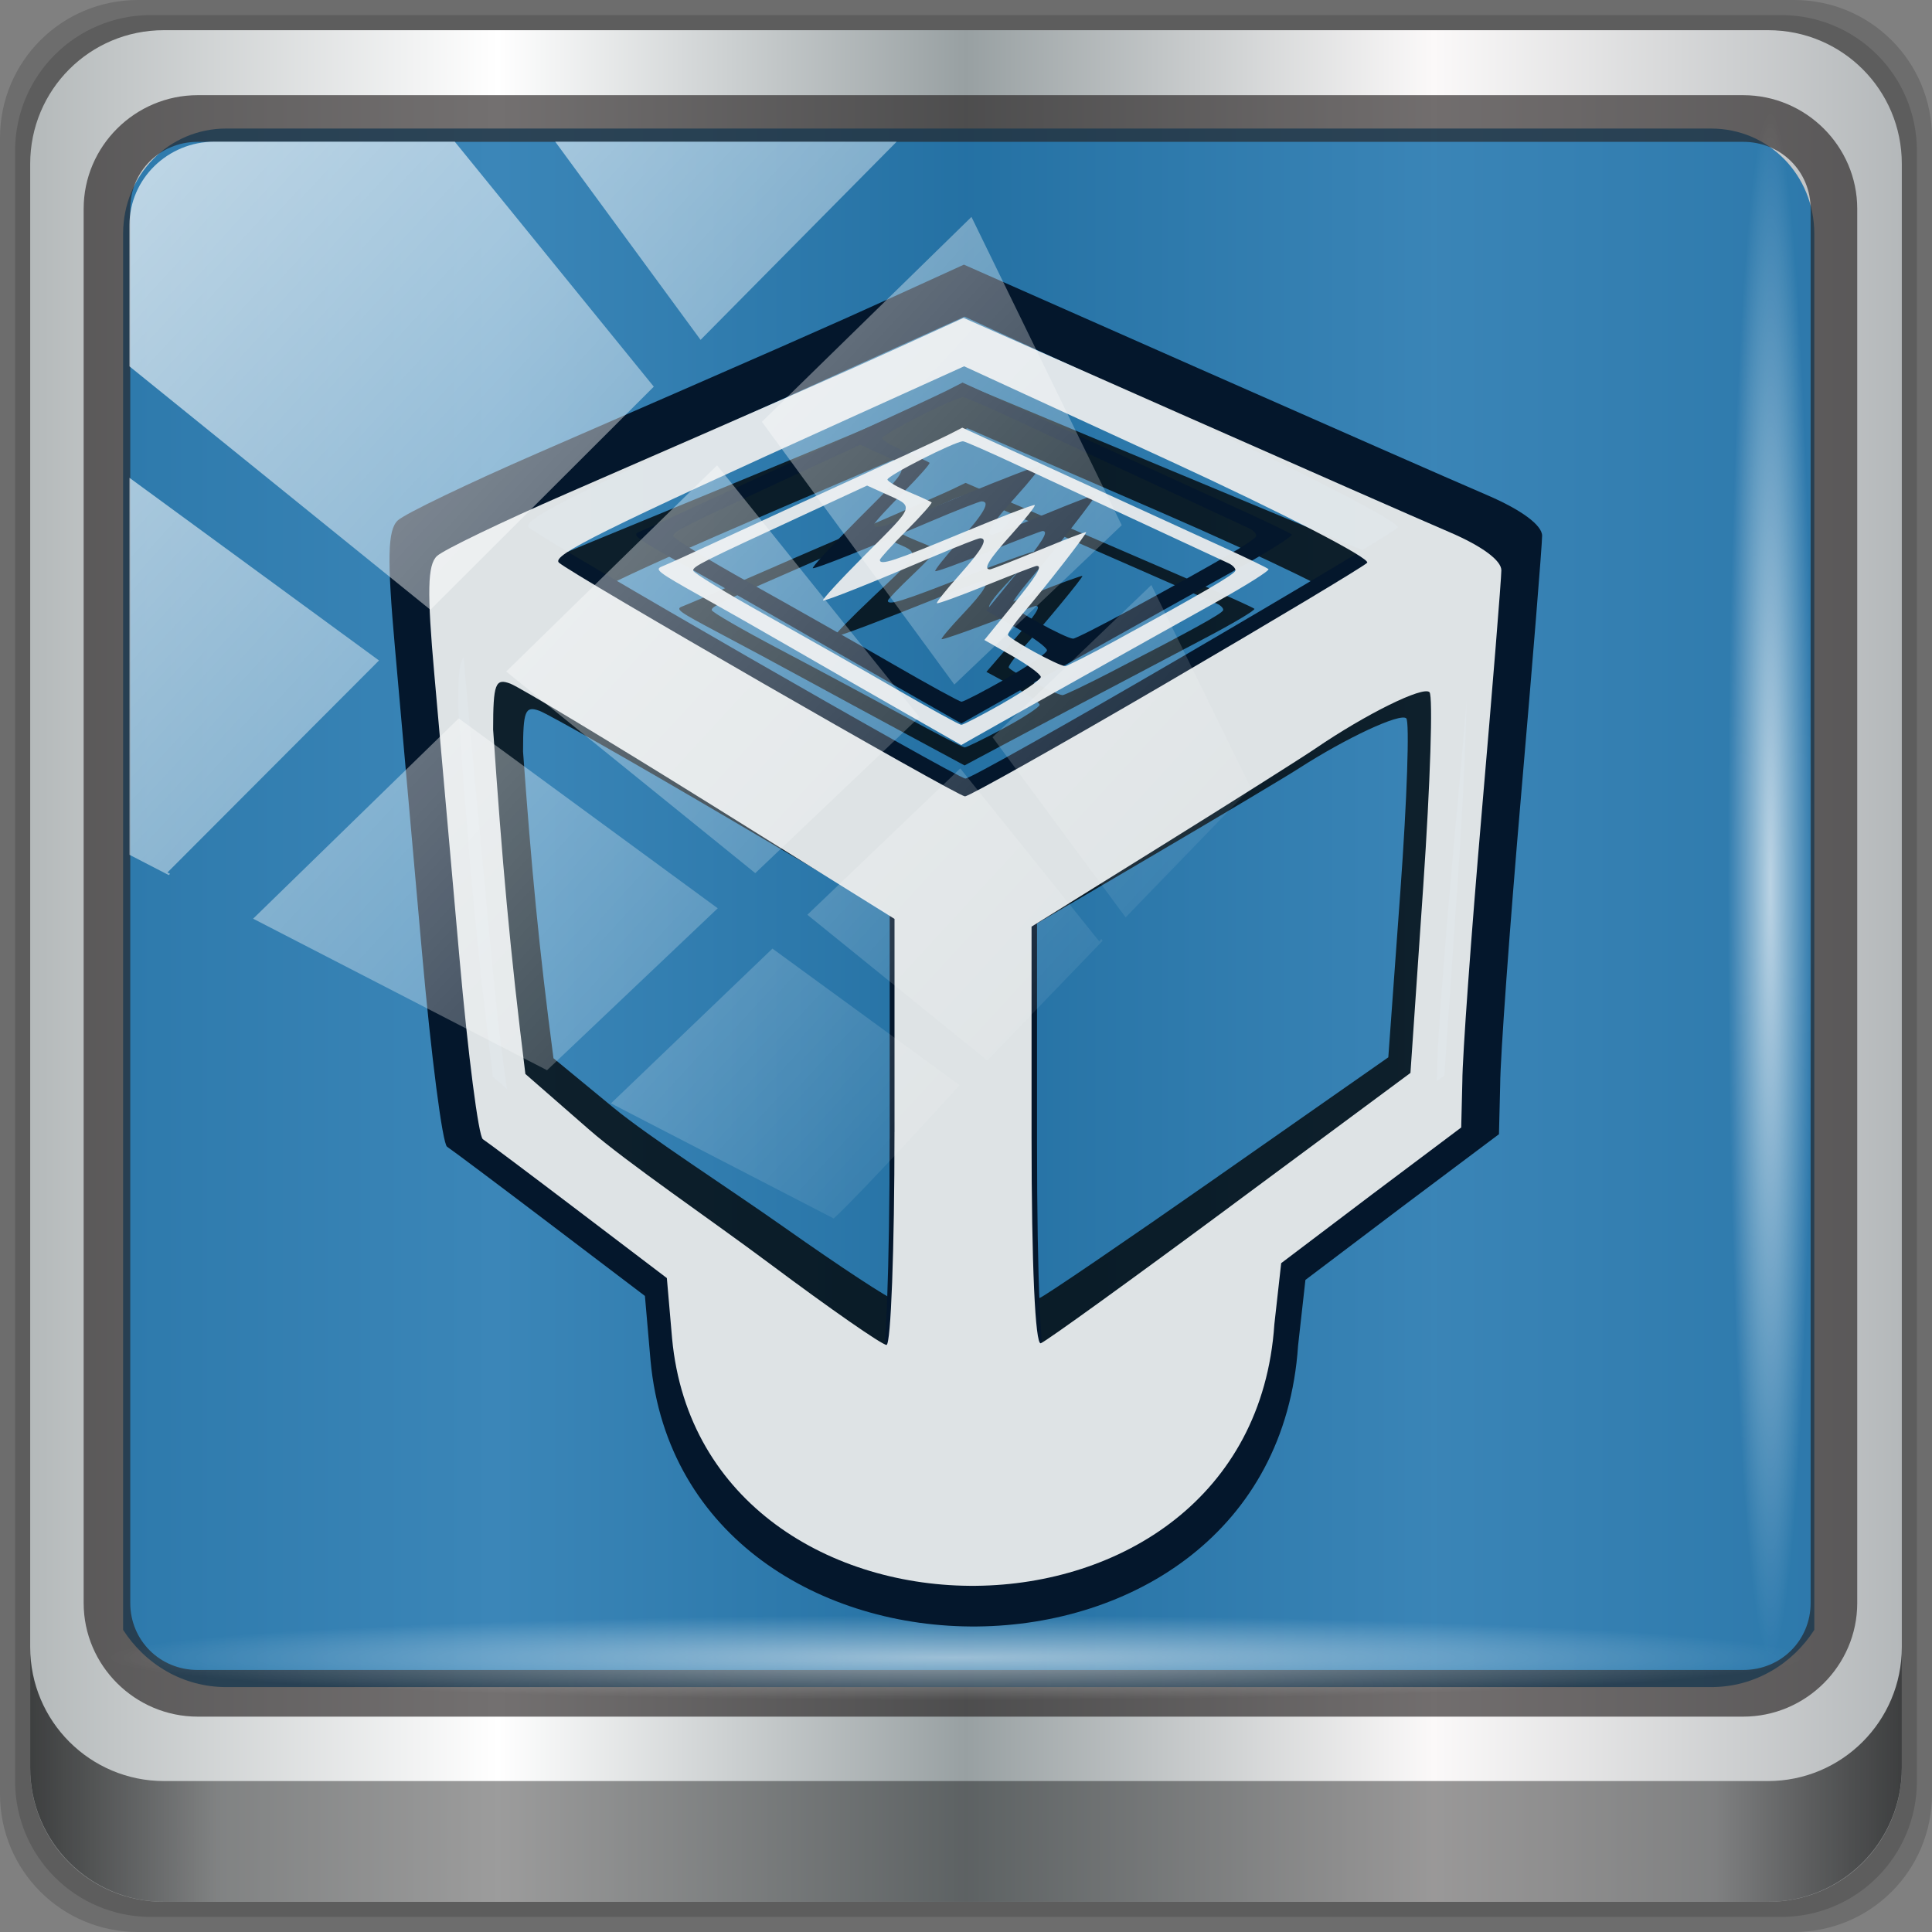 <?xml version="1.0" encoding="UTF-8" standalone="no"?>
<!-- Created with Inkscape (http://www.inkscape.org/) -->

<svg
   xmlns:dc="http://purl.org/dc/elements/1.1/"
   xmlns:cc="http://creativecommons.org/ns#"
   xmlns:rdf="http://www.w3.org/1999/02/22-rdf-syntax-ns#"
   xmlns:svg="http://www.w3.org/2000/svg"
   xmlns="http://www.w3.org/2000/svg"
   xmlns:xlink="http://www.w3.org/1999/xlink"
   xmlns:sodipodi="http://sodipodi.sourceforge.net/DTD/sodipodi-0.dtd"
   xmlns:inkscape="http://www.inkscape.org/namespaces/inkscape"
   width="96"
   height="96"
   viewBox="0 0 96 96"
   version="1.1"
   id="svg1072"
   inkscape:version="0.92.1 r15371"
   sodipodi:docname="Vbox.svg">
  <rect x="0" y="0" width="96" height="96" fill="#808080" stroke="none"/>
  <defs
     id="defs1066">
    <linearGradient
       y2="47"
       x2="90"
       y1="47"
       x1="6"
       gradientTransform="matrix(1.107,0,0,1.107,-4.994,-3.621)"
       gradientUnits="userSpaceOnUse"
       id="linearGradient4071"
       xlink:href="#linearGradient6139-0"
       inkscape:collect="always" />
    <linearGradient
       id="linearGradient6139-0">
      <stop
         style="stop-color:#b4b9ba;stop-opacity:1"
         offset="0"
         id="stop6141-2" />
      <stop
         id="stop6151-0"
         offset="0.25"
         style="stop-color:#ffffff;stop-opacity:1;" />
      <stop
         id="stop6147-1"
         offset="0.5"
         style="stop-color:#98a0a2;stop-opacity:1" />
      <stop
         style="stop-color:#fbf9f9;stop-opacity:1;"
         offset="0.75"
         id="stop6149-4" />
      <stop
         style="stop-color:#b4b8ba;stop-opacity:1"
         offset="1"
         id="stop6143-4" />
    </linearGradient>
    <linearGradient
       gradientUnits="userSpaceOnUse"
       y2="88.172"
       x2="94.5"
       y1="88.172"
       x1="1.5"
       id="linearGradient4129"
       xlink:href="#linearGradient3832-0-6-1-1"
       inkscape:collect="always"
       gradientTransform="translate(0.149,0.415)" />
    <linearGradient
       id="linearGradient3832-0-6-1-1">
      <stop
         id="stop3834-6-3-7-1"
         offset="0"
         style="stop-color:#000000;stop-opacity:1;" />
      <stop
         style="stop-color:#000000;stop-opacity:0.588;"
         offset="0.1"
         id="stop3872-2-4" />
      <stop
         id="stop3844-6-2-7-6"
         offset="0.9"
         style="stop-color:#000000;stop-opacity:0.588;" />
      <stop
         id="stop3836-5-0-2-9"
         offset="1"
         style="stop-color:#000000;stop-opacity:1;" />
    </linearGradient>
    <radialGradient
       r="43.199"
       fy="44.893"
       fx="13.948"
       cy="44.893"
       cx="13.948"
       gradientTransform="matrix(0.975,0,0,0.049,34.048,80.582)"
       gradientUnits="userSpaceOnUse"
       id="radialGradient7462"
       xlink:href="#linearGradient3737"
       inkscape:collect="always" />
    <linearGradient
       id="linearGradient3737">
      <stop
         id="stop3739"
         style="stop-color:#ffffff;stop-opacity:1"
         offset="0" />
      <stop
         id="stop3741"
         style="stop-color:#ffffff;stop-opacity:0"
         offset="1" />
    </linearGradient>
    <radialGradient
       r="43.199"
       fy="44.893"
       fx="13.948"
       cy="44.893"
       cx="13.948"
       gradientTransform="matrix(0.888,0,0,0.049,31.96,-90.317)"
       gradientUnits="userSpaceOnUse"
       id="radialGradient7464"
       xlink:href="#linearGradient3737"
       inkscape:collect="always" />
    <linearGradient
       y2="14.514"
       x2="50.528"
       y1="-28.642"
       x1="2.771"
       gradientUnits="userSpaceOnUse"
       id="linearGradient4767"
       xlink:href="#linearGradient3737"
       inkscape:collect="always" />
    <clipPath
       clipPathUnits="userSpaceOnUse"
       id="clipPath4156-4-1">
      <path
         style="opacity:0.6;fill:#ffffff;fill-opacity:1;stroke:none"
         d="m 27.046,-55.695 -14.214,13.321 h 0.061 l 15.653,21.771 10.231,-10.546 C 38.562,-32.302 27.468,-54.819 27.046,-55.695 Z M 9.647,-39.383 -5.241,-25.321 15.988,-7.806 26.372,-18.383 Z m 31.491,12.951 -9.741,9.714 8.945,12.458 7.781,-7.555 z m -49.84,4.379 -13.754,12.982 26.283,13.846 0.061,-0.062 -0.123,-0.062 L 13.599,-5.401 -8.702,-22.053 Z m 38.015,7.401 -9.803,9.775 11.579,9.559 7.628,-7.401 -8.669,-11.009 z m 20.187,5.674 -7.383,7.216 6.188,8.542 5.82,-6.137 z m -32.195,6.322 -9.557,9.498 13.662,7.185 7.934,-7.678 z m 23.312,2.374 -7.107,6.938 8.363,6.907 5.361,-5.674 -0.061,-0.092 -0.092,0.123 -6.464,-8.203 z m -8.73,8.542 -7.505,7.339 10.354,5.458 c 1.397,-1.321 5.675,-6.123 5.851,-6.322 z"
         id="path4158-0-8"
         inkscape:connector-curvature="0" />
    </clipPath>
  </defs>
  <sodipodi:namedview
     id="base"
     pagecolor="#ffffff"
     bordercolor="#666666"
     borderopacity="1.0"
     inkscape:pageopacity="0.0"
     inkscape:pageshadow="2"
     inkscape:zoom="3.1386207"
     inkscape:cx="18.407764"
     inkscape:cy="44.557005"
     inkscape:document-units="px"
     inkscape:current-layer="g1113"
     showgrid="false"
     inkscape:showpageshadow="false"
     units="px"
     inkscape:lockguides="false"
     inkscape:window-width="1280"
     inkscape:window-height="972"
     inkscape:window-x="0"
     inkscape:window-y="26"
     inkscape:window-maximized="1" />
  <g
     inkscape:label="Livello 1"
     inkscape:groupmode="layer"
     id="layer1"
     transform="translate(0,-1026.52)">
    <g
       transform="translate(-0.149,1026.105)"
       style="display:inline"
       id="g2574">
      <path
         inkscape:connector-curvature="0"
         id="path3288"
         d="M 89.292,0.415 H 7.006 c -3.799,0 -6.857,3.058 -6.857,6.857 V 89.558 c 0,3.799 3.058,6.857 6.857,6.857 H 89.292 c 3.799,0 6.857,-3.058 6.857,-6.857 V 7.272 c 0,-3.799 -3.058,-6.857 -6.857,-6.857 z"
         style="display:inline;opacity:0.15;fill:#000000;fill-opacity:1;fill-rule:nonzero;stroke:none" />
      <path
         style="display:inline;opacity:0.15;fill:#000000;fill-opacity:1;fill-rule:nonzero;stroke:none"
         d="M 88.649,1.165 H 7.649 c -3.739,0 -6.75,3.01 -6.75,6.75 V 88.915 c 0,3.74 3.011,6.75 6.75,6.75 H 88.649 c 3.74,0 6.75,-3.01 6.75,-6.75 V 7.915 c 0,-3.739 -3.01,-6.75 -6.75,-6.75 z"
         id="path4085"
         inkscape:connector-curvature="0" />
      <path
         inkscape:connector-curvature="0"
         id="rect4251-1"
         d="M 88.006,1.915 H 8.292 c -3.68,0 -6.643,2.963 -6.643,6.643 V 88.272 c 0,3.68 2.963,6.643 6.643,6.643 H 88.006 c 3.68,0 6.643,-2.963 6.643,-6.643 V 8.558 c 0,-3.68 -2.963,-6.643 -6.643,-6.643 z"
         style="display:inline;fill:url(#linearGradient4071);fill-opacity:1;fill-rule:nonzero;stroke:none" />
      <path
         sodipodi:nodetypes="sscccsccscccsss"
         inkscape:connector-curvature="0"
         id="path3400-6"
         d="m 11.39,6.802 c -2.856,0 -5.124,2.315 -5.124,5.23 v 21.674 7.323 40.373 c 1.097,1.704 2.969,2.844 5.124,2.844 h 4.099 65.589 4.099 c 2.155,0 4.027,-1.14 5.124,-2.844 V 41.029 33.706 12.033 c 0,-2.916 -2.268,-5.23 -5.124,-5.23 z"
         style="display:inline;opacity:0.779;fill:#0565a4;fill-opacity:1;fill-rule:nonzero;stroke:none;stroke-width:1.035" />
      <path
         style="color:#000000;font-style:normal;font-variant:normal;font-weight:normal;font-stretch:normal;font-size:medium;line-height:normal;font-family:Sans;-inkscape-font-specification:Sans;text-indent:0;text-align:start;text-decoration:none;text-decoration-line:none;letter-spacing:normal;word-spacing:normal;text-transform:none;writing-mode:lr-tb;direction:ltr;baseline-shift:baseline;text-anchor:start;display:inline;overflow:visible;visibility:visible;fill:#241f1f;fill-opacity:0.633;stroke:none;stroke-width:2.376;marker:none;enable-background:accumulate"
         d="m 9.974,5.144 c -3.117,0 -5.668,2.54 -5.668,5.646 v 69.278 c 0,3.106 2.551,5.646 5.668,5.646 H 86.766 c 3.117,0 5.668,-2.54 5.668,-5.646 V 10.79 c 0,-3.106 -2.551,-5.646 -5.668,-5.646 z m 0,2.319 H 86.766 c 1.888,0 3.352,1.48 3.352,3.327 v 69.278 c 0,1.846 -1.464,3.327 -3.352,3.327 H 9.974 c -1.888,0 -3.352,-1.48 -3.352,-3.327 V 10.79 c 0,-1.846 1.464,-3.327 3.352,-3.327 z"
         id="path4989"
         inkscape:connector-curvature="0" />
      <path
         id="path4118"
         d="m 1.649,82.259 v 6 c 0,3.68 2.976,6.656 6.656,6.656 H 87.993 c 3.68,0 6.656,-2.976 6.656,-6.656 v -6 c 0,3.68 -2.976,6.656 -6.656,6.656 H 8.305 c -3.68,0 -6.656,-2.976 -6.656,-6.656 z"
         style="display:inline;opacity:0.658;fill:url(#linearGradient4129);fill-opacity:1;fill-rule:nonzero;stroke:none"
         inkscape:connector-curvature="0" />
      <rect
         ry="4.25"
         rx="0"
         y="80.665"
         x="5.524"
         height="4.25"
         width="84.25"
         id="rect4131"
         style="opacity:0.55;fill:url(#radialGradient7462);fill-opacity:1;stroke:none" />
      <rect
         transform="rotate(90)"
         style="opacity:0.669;fill:url(#radialGradient7464);fill-opacity:1;stroke:none"
         id="rect4141"
         width="76.75"
         height="4.25"
         x="5.975"
         y="-90.234"
         rx="0"
         ry="4.25" />
      <g
         transform="matrix(1.019,0,0,1.019,-0.804,-5.28)"
         id="g1113">
        <g
           style="opacity:0.76;fill:#000000;fill-opacity:1"
           transform="matrix(1.745,0,0,1.647,6.438,14.559)"
           id="g4460">
          <path
             sodipodi:nodetypes="ccscssssscsscsccccccscscccssssscsssscsssssscscss"
             inkscape:connector-curvature="0"
             id="path4462"
             d="m 16.18,32.855 -0.138,-1.59 -2.322,-1.764 c -1.277,-0.97 -2.415,-1.824 -2.528,-1.897 -0.113,-0.073 -0.39,-2.221 -0.616,-4.773 -0.225,-2.552 -0.523,-5.914 -0.662,-7.47 -0.196,-2.192 -0.18,-2.897 0.069,-3.128 0.177,-0.164 1.714,-0.904 3.417,-1.646 5.754,-2.506 7.219,-3.151 8.843,-3.892 l 1.619,-0.739 5.734,2.537 c 3.154,1.395 6.344,2.798 7.089,3.117 0.843,0.362 1.354,0.739 1.353,1 -9.1e-4,0.231 -0.232,3.09 -0.514,6.354 -0.282,3.264 -0.513,6.465 -0.514,7.115 l -0.03,1.217 -2.358,1.77 -2.387,1.806 -0.18,1.612 c -0.616,9.166 -15.065,9.091 -15.875,0.37 z m 5.863,-5.443 v -5.614 l -4.838,-3.015 c -2.661,-1.658 -5.041,-3.092 -5.289,-3.186 -0.395,-0.15 -0.452,0.002 -0.453,1.211 0.234,3.438 0.444,5.815 0.85,9.077 l 1.678,1.465 c 0.992,0.866 3.212,2.377 4.779,3.548 1.567,1.171 2.945,2.129 3.061,2.129 0.116,0 0.211,-2.526 0.211,-5.614 z m 8.85,1.965 4.749,-3.519 0.338,-4.931 c 0.186,-2.712 0.259,-5.009 0.164,-5.105 -0.168,-0.168 -1.678,0.577 -3.006,1.484 -0.355,0.242 -2.183,1.398 -4.064,2.568 l -3.419,2.127 v 5.534 c 0,3.368 0.096,5.501 0.244,5.448 0.134,-0.047 2.381,-1.67 4.994,-3.605 z m -1.704,-13.784 c 2.81,-1.641 5.201,-3.073 5.311,-3.181 0.111,-0.109 -2.234,-1.319 -5.21,-2.689 L 23.878,7.232 20.832,8.611 c -6.486,2.937 -7.833,3.606 -7.636,3.795 0.292,0.281 10.488,6.151 10.703,6.162 0.099,0.005 2.479,-1.333 5.289,-2.974 z"
             style="fill:#000000;fill-opacity:1;stroke:none" />
          <path
             inkscape:connector-curvature="0"
             id="path4464"
             d="m 22.205,16.305 c -0.878,-0.501 -2.15,-1.231 -2.828,-1.623 -0.677,-0.392 -1.783,-1.022 -2.458,-1.4 -1.126,-0.632 -1.208,-0.695 -1.003,-0.775 0.123,-0.048 0.86,-0.382 1.637,-0.743 0.778,-0.361 2.337,-1.077 3.466,-1.591 1.129,-0.515 2.223,-1.023 2.431,-1.129 l 0.379,-0.194 2.905,1.332 c 1.598,0.733 3.398,1.557 4,1.831 0.602,0.275 1.126,0.529 1.165,0.565 0.039,0.036 -0.597,0.437 -1.414,0.89 -1.419,0.788 -5.553,3.104 -6.319,3.54 l -0.365,0.208 z m 2.691,-0.191 c 0.552,-0.313 1.003,-0.625 1.003,-0.693 0,-0.068 -0.335,-0.315 -0.744,-0.549 l -0.744,-0.426 0.722,-0.886 c 0.668,-0.82 0.82,-1.067 0.658,-1.067 -0.035,0 -0.633,0.23 -1.328,0.511 -0.696,0.281 -1.282,0.494 -1.303,0.473 -0.021,-0.021 0.248,-0.359 0.599,-0.751 0.6,-0.672 0.763,-0.962 0.54,-0.962 -0.053,0 -0.618,0.222 -1.254,0.493 -1.613,0.687 -2.772,1.149 -2.884,1.149 -0.052,0 0.451,-0.547 1.118,-1.216 1.33,-1.333 1.302,-1.244 0.507,-1.603 l -0.466,-0.211 -1.677,0.776 c -2.705,1.251 -2.909,1.354 -2.908,1.464 7.6e-4,0.058 0.848,0.577 1.882,1.154 1.034,0.577 2.604,1.468 3.488,1.98 0.884,0.512 1.648,0.931 1.699,0.932 0.05,9.8e-4 0.543,-0.255 1.095,-0.568 z m 3.057,-1.698 c 2.195,-1.199 3.039,-1.692 3.073,-1.794 0.018,-0.054 -0.061,-0.142 -0.175,-0.197 -0.114,-0.055 -1.09,-0.508 -2.169,-1.008 C 27.603,10.917 26.094,10.216 25.328,9.859 24.562,9.501 23.897,9.209 23.849,9.209 c -0.212,0 -2.022,0.919 -1.992,1.011 0.019,0.057 0.279,0.205 0.578,0.331 0.299,0.126 0.562,0.246 0.585,0.267 0.022,0.021 -0.275,0.356 -0.661,0.745 -0.386,0.388 -0.702,0.736 -0.702,0.773 0,0.154 0.387,0.026 2.164,-0.712 1.031,-0.428 1.894,-0.758 1.918,-0.734 0.025,0.025 -0.248,0.368 -0.605,0.764 -0.598,0.663 -0.764,0.931 -0.576,0.931 0.04,0 0.621,-0.227 1.291,-0.503 0.669,-0.277 1.229,-0.491 1.244,-0.477 0.03,0.03 -1.043,1.409 -1.66,2.135 -0.22,0.259 -0.4,0.515 -0.4,0.569 0,0.094 1.317,0.816 1.506,0.826 0.051,0.002 0.687,-0.32 1.414,-0.718 z"
             style="fill:#000000;fill-opacity:1;stroke:none" />
        </g>
        <g
           style="fill:#04172c;fill-opacity:1"
           transform="matrix(1.989,0,0,1.987,0.476,6.659)"
           id="g3686">
          <path
             sodipodi:nodetypes="ccscssssscsscsccccccscscccssssscsssscsssssscscss"
             inkscape:connector-curvature="0"
             id="path3688"
             d="m 16.18,32.855 -0.138,-1.59 -2.322,-1.764 c -1.277,-0.97 -2.415,-1.824 -2.528,-1.897 -0.113,-0.073 -0.39,-2.221 -0.616,-4.773 -0.225,-2.552 -0.523,-5.914 -0.662,-7.47 -0.196,-2.192 -0.18,-2.897 0.069,-3.128 0.177,-0.164 1.714,-0.904 3.417,-1.646 5.754,-2.506 7.219,-3.151 8.843,-3.892 l 1.619,-0.739 5.734,2.537 c 3.154,1.395 6.344,2.798 7.089,3.117 0.843,0.362 1.354,0.739 1.353,1 -9.1e-4,0.231 -0.232,3.09 -0.514,6.354 -0.282,3.264 -0.513,6.465 -0.514,7.115 l -0.03,1.217 -2.358,1.77 -2.387,1.806 -0.18,1.612 c -0.616,9.166 -15.065,9.091 -15.875,0.37 z m 5.863,-5.443 v -5.614 l -4.838,-3.015 c -2.661,-1.658 -5.041,-3.092 -5.289,-3.186 -0.395,-0.15 -0.452,0.002 -0.453,1.211 0.234,3.438 0.444,5.815 0.85,9.077 l 1.678,1.465 c 0.992,0.866 3.212,2.377 4.779,3.548 1.567,1.171 2.945,2.129 3.061,2.129 0.116,0 0.211,-2.526 0.211,-5.614 z m 8.85,1.965 4.749,-3.519 0.338,-4.931 c 0.186,-2.712 0.259,-5.009 0.164,-5.105 -0.168,-0.168 -1.678,0.577 -3.006,1.484 -0.355,0.242 -2.183,1.398 -4.064,2.568 l -3.419,2.127 v 5.534 c 0,3.368 0.096,5.501 0.244,5.448 0.134,-0.047 2.381,-1.67 4.994,-3.605 z m -1.704,-13.784 c 2.81,-1.641 5.201,-3.073 5.311,-3.181 0.111,-0.109 -2.234,-1.319 -5.21,-2.689 L 23.878,7.232 20.832,8.611 c -6.486,2.937 -7.833,3.606 -7.636,3.795 0.292,0.281 10.488,6.151 10.703,6.162 0.099,0.005 2.479,-1.333 5.289,-2.974 z"
             style="fill:#04172c;fill-opacity:1;stroke:none" />
          <path
             inkscape:connector-curvature="0"
             id="path3690"
             d="m 22.205,16.305 c -0.878,-0.501 -2.15,-1.231 -2.828,-1.623 -0.677,-0.392 -1.783,-1.022 -2.458,-1.4 -1.126,-0.632 -1.208,-0.695 -1.003,-0.775 0.123,-0.048 0.86,-0.382 1.637,-0.743 0.778,-0.361 2.337,-1.077 3.466,-1.591 1.129,-0.515 2.223,-1.023 2.431,-1.129 l 0.379,-0.194 2.905,1.332 c 1.598,0.733 3.398,1.557 4,1.831 0.602,0.275 1.126,0.529 1.165,0.565 0.039,0.036 -0.597,0.437 -1.414,0.89 -1.419,0.788 -5.553,3.104 -6.319,3.54 l -0.365,0.208 z m 2.691,-0.191 c 0.552,-0.313 1.003,-0.625 1.003,-0.693 0,-0.068 -0.335,-0.315 -0.744,-0.549 l -0.744,-0.426 0.722,-0.886 c 0.668,-0.82 0.82,-1.067 0.658,-1.067 -0.035,0 -0.633,0.23 -1.328,0.511 -0.696,0.281 -1.282,0.494 -1.303,0.473 -0.021,-0.021 0.248,-0.359 0.599,-0.751 0.6,-0.672 0.763,-0.962 0.54,-0.962 -0.053,0 -0.618,0.222 -1.254,0.493 -1.613,0.687 -2.772,1.149 -2.884,1.149 -0.052,0 0.451,-0.547 1.118,-1.216 1.33,-1.333 1.302,-1.244 0.507,-1.603 l -0.466,-0.211 -1.677,0.776 c -2.705,1.251 -2.909,1.354 -2.908,1.464 7.6e-4,0.058 0.848,0.577 1.882,1.154 1.034,0.577 2.604,1.468 3.488,1.98 0.884,0.512 1.648,0.931 1.699,0.932 0.05,9.8e-4 0.543,-0.255 1.095,-0.568 z m 3.057,-1.698 c 2.195,-1.199 3.039,-1.692 3.073,-1.794 0.018,-0.054 -0.061,-0.142 -0.175,-0.197 -0.114,-0.055 -1.09,-0.508 -2.169,-1.008 C 27.603,10.917 26.094,10.216 25.328,9.859 24.562,9.501 23.897,9.209 23.849,9.209 c -0.212,0 -2.022,0.919 -1.992,1.011 0.019,0.057 0.279,0.205 0.578,0.331 0.299,0.126 0.562,0.246 0.585,0.267 0.022,0.021 -0.275,0.356 -0.661,0.745 -0.386,0.388 -0.702,0.736 -0.702,0.773 0,0.154 0.387,0.026 2.164,-0.712 1.031,-0.428 1.894,-0.758 1.918,-0.734 0.025,0.025 -0.248,0.368 -0.605,0.764 -0.598,0.663 -0.764,0.931 -0.576,0.931 0.04,0 0.621,-0.227 1.291,-0.503 0.669,-0.277 1.229,-0.491 1.244,-0.477 0.03,0.03 -1.043,1.409 -1.66,2.135 -0.22,0.259 -0.4,0.515 -0.4,0.569 0,0.094 1.317,0.816 1.506,0.826 0.051,0.002 0.687,-0.32 1.414,-0.718 z"
             style="fill:#04172c;fill-opacity:1;stroke:none" />
        </g>
        <g
           id="g4957"
           transform="matrix(1.85,0,0,1.85,3.775,10.071)"
           style="fill:#e5e9eb;fill-opacity:0.969">
          <path
             style="fill:#e5e9eb;fill-opacity:0.969;stroke:none"
             d="m 16.18,32.855 -0.138,-1.59 -2.322,-1.764 c -1.277,-0.97 -2.415,-1.824 -2.528,-1.897 -0.113,-0.073 -0.39,-2.221 -0.616,-4.773 -0.225,-2.552 -0.523,-5.914 -0.662,-7.47 -0.196,-2.192 -0.18,-2.897 0.069,-3.128 0.177,-0.164 1.714,-0.904 3.417,-1.646 5.754,-2.506 7.219,-3.151 8.843,-3.892 l 1.619,-0.739 5.734,2.537 c 3.154,1.395 6.344,2.798 7.089,3.117 0.843,0.362 1.354,0.739 1.353,1 -9.1e-4,0.231 -0.232,3.09 -0.514,6.354 -0.282,3.264 -0.513,6.465 -0.514,7.115 l -0.03,1.217 -2.358,1.77 -2.387,1.806 -0.18,1.612 c -0.616,9.166 -15.065,9.091 -15.875,0.37 z m 5.863,-5.443 v -5.614 l -4.838,-3.015 c -2.661,-1.658 -5.041,-3.092 -5.289,-3.186 -0.395,-0.15 -0.452,0.002 -0.453,1.211 0.234,3.438 0.444,5.815 0.85,9.077 l 1.678,1.465 c 0.992,0.866 3.212,2.377 4.779,3.548 1.567,1.171 2.945,2.129 3.061,2.129 0.116,0 0.211,-2.526 0.211,-5.614 z m 8.85,1.965 4.749,-3.519 0.338,-4.931 c 0.186,-2.712 0.259,-5.009 0.164,-5.105 -0.168,-0.168 -1.678,0.577 -3.006,1.484 -0.355,0.242 -2.183,1.398 -4.064,2.568 l -3.419,2.127 v 5.534 c 0,3.368 0.096,5.501 0.244,5.448 0.134,-0.047 2.381,-1.67 4.994,-3.605 z m -1.704,-13.784 c 2.81,-1.641 5.201,-3.073 5.311,-3.181 0.111,-0.109 -2.234,-1.319 -5.21,-2.689 L 23.878,7.232 20.832,8.611 c -6.486,2.937 -7.833,3.606 -7.636,3.795 0.292,0.281 10.488,6.151 10.703,6.162 0.099,0.005 2.479,-1.333 5.289,-2.974 z"
             id="path3338"
             inkscape:connector-curvature="0"
             sodipodi:nodetypes="ccscssssscsscsccccccscscccssssscsssscsssssscscss" />
          <path
             style="fill:#e5e9eb;fill-opacity:0.969;stroke:none"
             d="m 22.205,16.305 c -0.878,-0.501 -2.15,-1.231 -2.828,-1.623 -0.677,-0.392 -1.783,-1.022 -2.458,-1.4 -1.126,-0.632 -1.208,-0.695 -1.003,-0.775 0.123,-0.048 0.86,-0.382 1.637,-0.743 0.778,-0.361 2.337,-1.077 3.466,-1.591 1.129,-0.515 2.223,-1.023 2.431,-1.129 l 0.379,-0.194 2.905,1.332 c 1.598,0.733 3.398,1.557 4,1.831 0.602,0.275 1.126,0.529 1.165,0.565 0.039,0.036 -0.597,0.437 -1.414,0.89 -1.419,0.788 -5.553,3.104 -6.319,3.54 l -0.365,0.208 z m 2.691,-0.191 c 0.552,-0.313 1.003,-0.625 1.003,-0.693 0,-0.068 -0.335,-0.315 -0.744,-0.549 l -0.744,-0.426 0.722,-0.886 c 0.668,-0.82 0.82,-1.067 0.658,-1.067 -0.035,0 -0.633,0.23 -1.328,0.511 -0.696,0.281 -1.282,0.494 -1.303,0.473 -0.021,-0.021 0.248,-0.359 0.599,-0.751 0.6,-0.672 0.763,-0.962 0.54,-0.962 -0.053,0 -0.618,0.222 -1.254,0.493 -1.613,0.687 -2.772,1.149 -2.884,1.149 -0.052,0 0.451,-0.547 1.118,-1.216 1.33,-1.333 1.302,-1.244 0.507,-1.603 l -0.466,-0.211 -1.677,0.776 c -2.705,1.251 -2.909,1.354 -2.908,1.464 7.6e-4,0.058 0.848,0.577 1.882,1.154 1.034,0.577 2.604,1.468 3.488,1.98 0.884,0.512 1.648,0.931 1.699,0.932 0.05,9.8e-4 0.543,-0.255 1.095,-0.568 z m 3.057,-1.698 c 2.195,-1.199 3.039,-1.692 3.073,-1.794 0.018,-0.054 -0.061,-0.142 -0.175,-0.197 -0.114,-0.055 -1.09,-0.508 -2.169,-1.008 C 27.603,10.917 26.094,10.216 25.328,9.859 24.562,9.501 23.897,9.209 23.849,9.209 c -0.212,0 -2.022,0.919 -1.992,1.011 0.019,0.057 0.279,0.205 0.578,0.331 0.299,0.126 0.562,0.246 0.585,0.267 0.022,0.021 -0.275,0.356 -0.661,0.745 -0.386,0.388 -0.702,0.736 -0.702,0.773 0,0.154 0.387,0.026 2.164,-0.712 1.031,-0.428 1.894,-0.758 1.918,-0.734 0.025,0.025 -0.248,0.368 -0.605,0.764 -0.598,0.663 -0.764,0.931 -0.576,0.931 0.04,0 0.621,-0.227 1.291,-0.503 0.669,-0.277 1.229,-0.491 1.244,-0.477 0.03,0.03 -1.043,1.409 -1.66,2.135 -0.22,0.259 -0.4,0.515 -0.4,0.569 0,0.094 1.317,0.816 1.506,0.826 0.051,0.002 0.687,-0.32 1.414,-0.718 z"
             id="path3342"
             inkscape:connector-curvature="0" />
        </g>
      </g>
      <rect
         clip-path="url(#clipPath4156-4-1)"
         ry="3.957"
         rx="3.957"
         y="-30"
         x="2"
         height="69.024"
         width="75.966"
         id="rect4146"
         style="opacity:0.684;fill:url(#linearGradient4767);fill-opacity:1;stroke:none"
         transform="matrix(1.069,0,0,1.048,4.444,38.894)" />
    </g>
  </g>
</svg>
